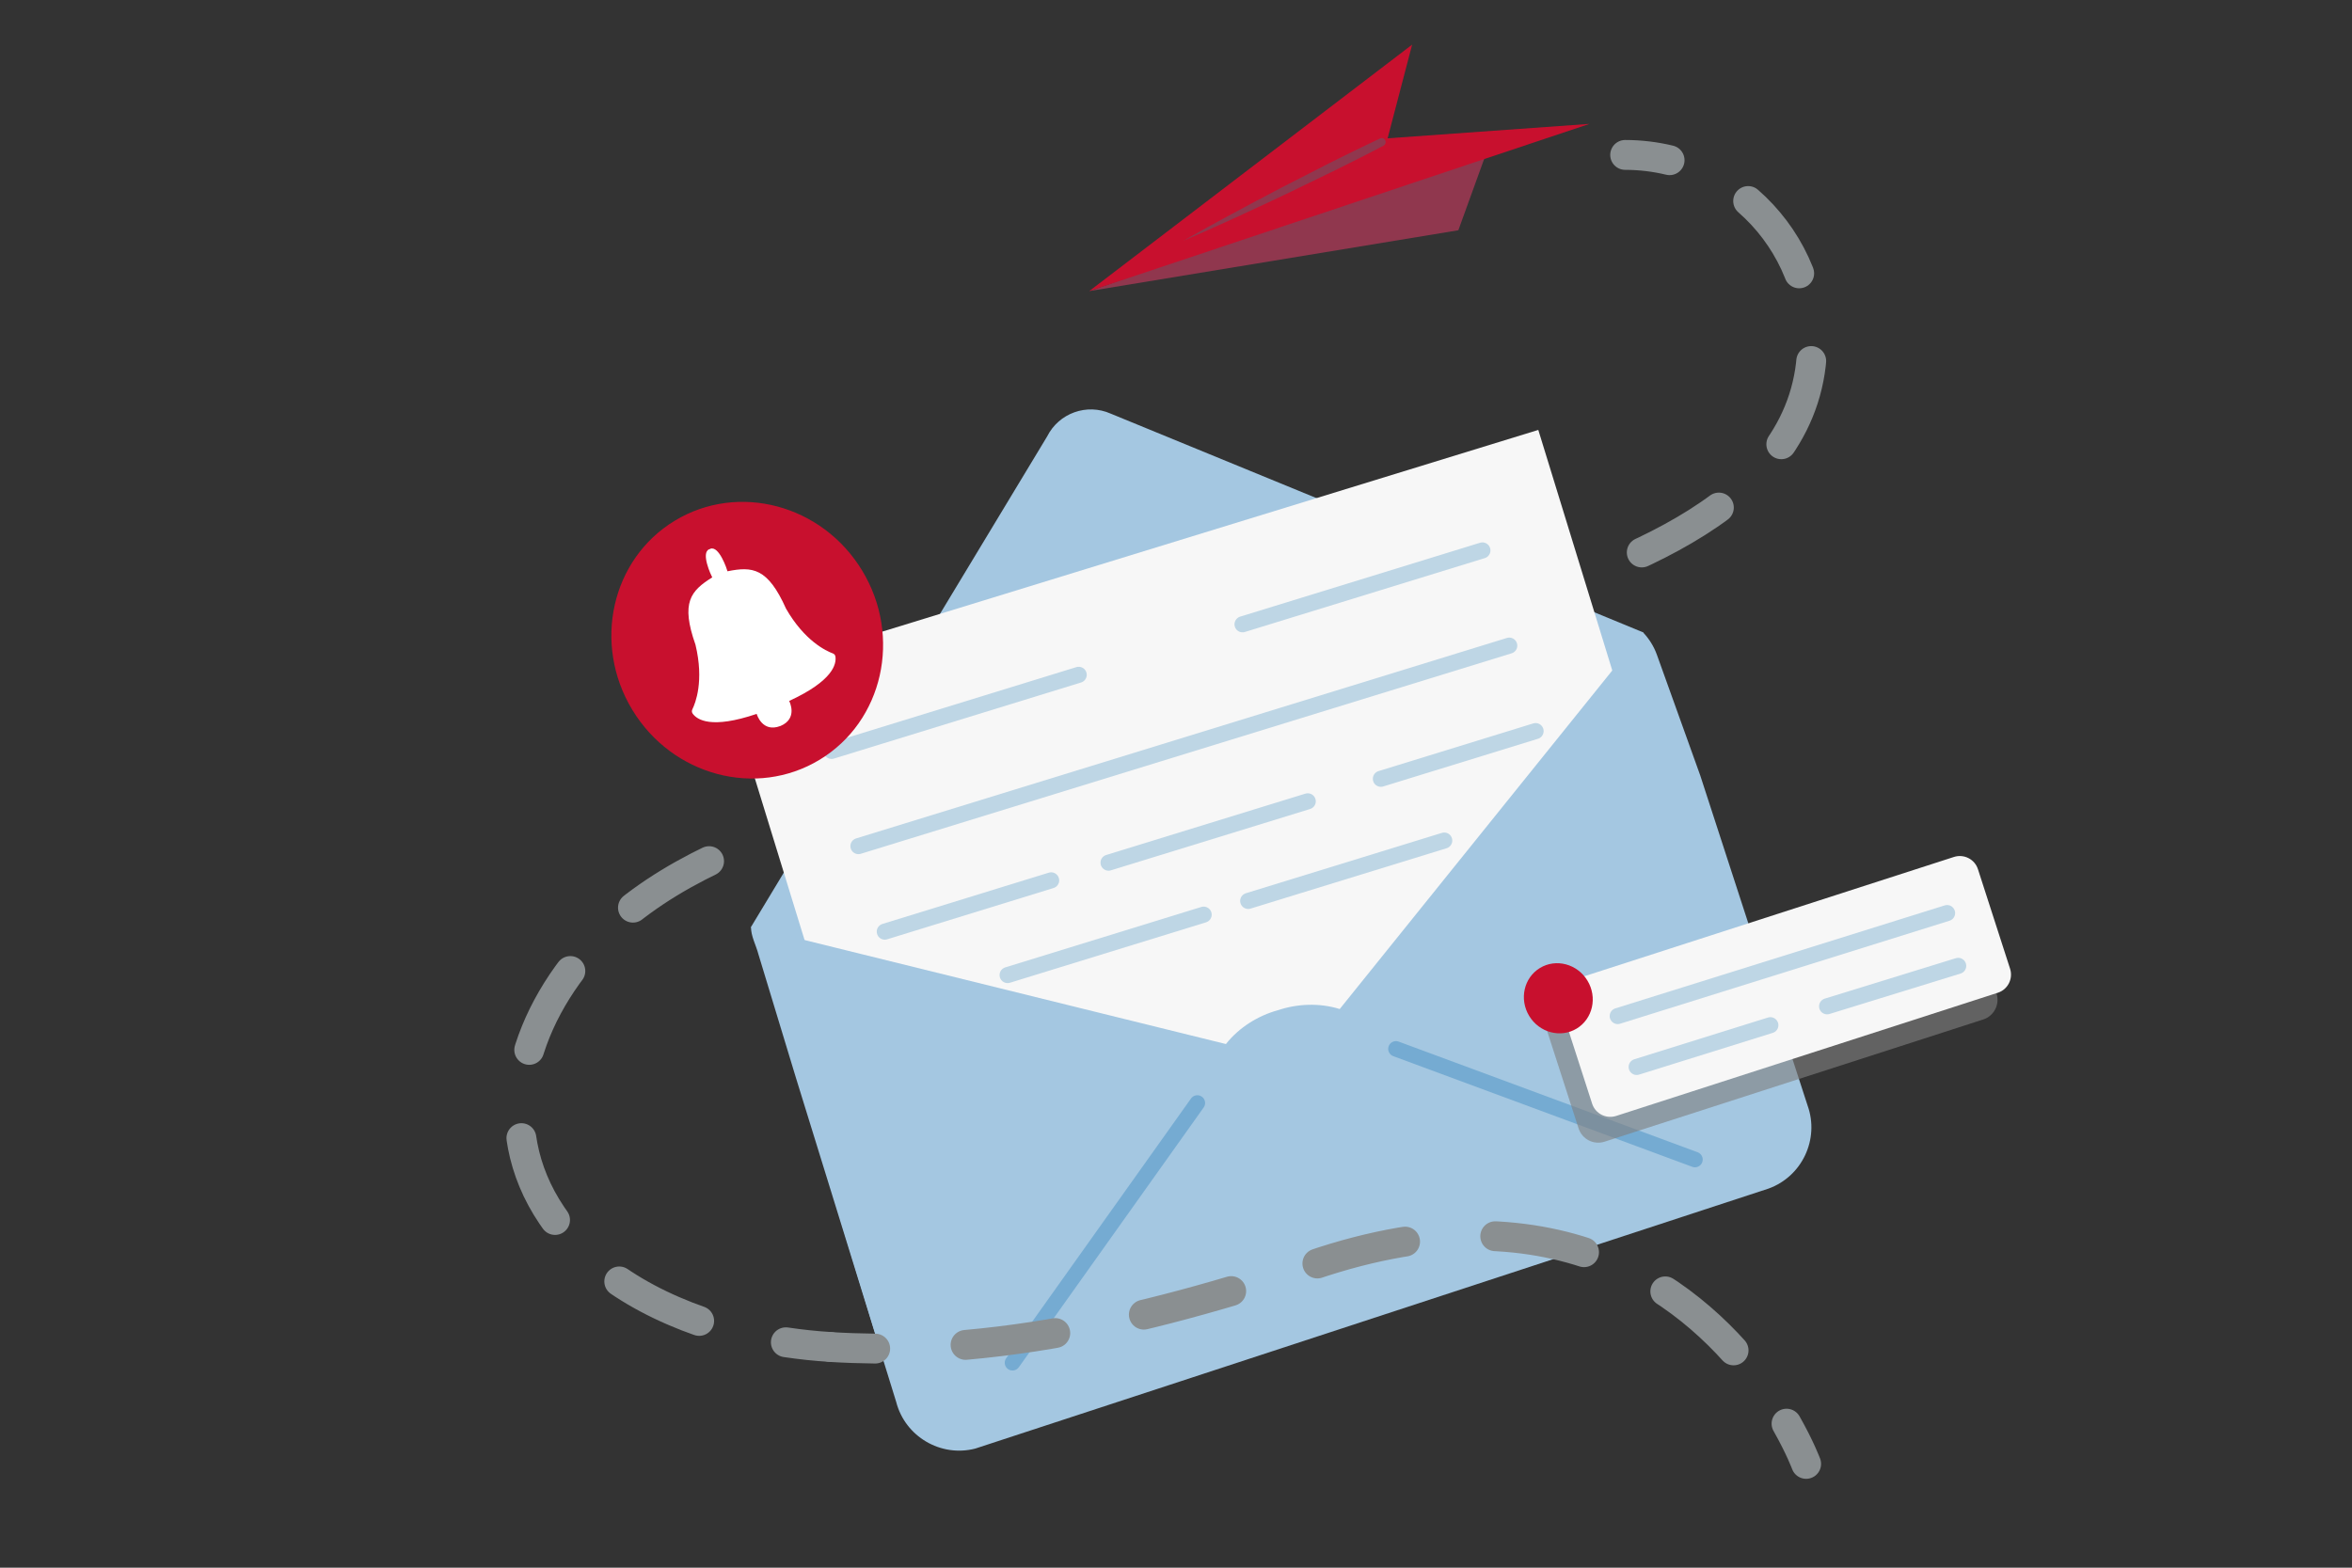 <svg enable-background="new 0 0 432 288" viewBox="0 0 432 288" xmlns="http://www.w3.org/2000/svg"><rect x="0" y="0" width="432" height="288" fill="#333333" stroke="none"/><path d="m298.5 28.46c2.81 0 5.54.34 8.16.97" fill="none" stroke="#8a8f91" stroke-linecap="round" stroke-miterlimit="10" stroke-width="5.486"/><path d="m321.09 36.93c7.21 6.3 11.76 15.56 11.76 25.88 0 30.22-36.54 41.85-59.73 49.22-23.37 7.43-46.71 14.97-70.11 22.28-17.29 5.4-34.75 10.32-52 15.83-15.49 4.94-31.13 11.37-42.37 23.56-12.7 13.77-18.45 33.07-7.27 49.6 7.8 11.54 21.17 18.35 34.94 21.71" style="fill:none;stroke:#8a8f91;stroke-width:5.486;stroke-linecap:round;stroke-miterlimit:10;stroke-dasharray:16.415 16.415"/><path d="m144.34 246.59c2.77.41 5.51.7 8.18.86" fill="none" stroke="#8a8f91" stroke-linecap="round" stroke-miterlimit="10" stroke-width="5.486"/><path d="m273.07 27.91-5.21 14.39-67.8 11.18z" fill="#90374e"/><path d="m259.37 8.2-4.5 17.21 37.07-2.65-91.88 30.72z" fill="#c8102e"/><path d="m254.13 26.75c-3 1.59-6.04 3.11-9.08 4.62l-9.17 4.44c-3.08 1.43-6.14 2.9-9.24 4.3-3.09 1.41-6.19 2.81-9.32 4.14 2.95-1.69 5.93-3.32 8.92-4.93 2.98-1.63 6-3.18 9-4.78l9.07-4.64c3.04-1.51 6.08-3.02 9.16-4.46.36-.17.8-.01.97.35s.02.78-.31.96z" fill="#90374e"/><path d="m320.93 211.64-145.04 44.69c-5.85 1.8-12.11-1.51-13.92-7.36l-24.02-78.69c-.03.01 54.38-90.1 54.38-90.1 2.15-4.29 7.29-6.14 11.68-4.19 0 0 97.77 40.13 97.79 40.18l26.49 81.54c1.8 5.86-1.51 12.12-7.36 13.93z" fill="#a4c7e1"/><path d="m148.21 99.02h156.33v126.24h-156.33z" fill="#f7f7f7" transform="matrix(.956 -.294 .294 .956 -37.709 73.852)"/><path d="m312.29 142.46-7.96-22.17c-.57-1.58-1.45-2.96-2.54-4.11-.08.08-.14.14-.14.14l-55.58 69.05c-3.75-1.17-7.82-.97-11.36.22s0 0-.01 0c0 0 0 0-.01 0-3.61 1.01-7.08 3.13-9.52 6.21 0 0-87.1-21.5-87.22-21.53-.06 1.64.93 3.4 1.35 5.03l6.93 22.83 18.38 59.43c1.64 6.35 8.18 10.2 14.52 8.56l145.69-47.76c6.17-2.22 9.4-9.08 7.19-15.25z" fill="#a4c7e1"/><g fill="none" stroke-linecap="round" stroke-miterlimit="10"><path d="m185.97 250.35 33.95-47.72" stroke="#75abd2" stroke-width="2.85"/><path d="m311.32 213.02-54.92-20.33" stroke="#75abd2" stroke-width="2.85"/><path d="m228.22 114.69 44.06-13.57" stroke="#bed6e5" stroke-width="2.951"/><path d="m152.74 137.95 45.39-13.98" stroke="#bed6e5" stroke-width="2.951"/><path d="m157.67 155.44 119.54-36.83" stroke="#bed6e5" stroke-width="2.951"/><path d="m253.63 143.07 28.42-8.76" stroke="#bed6e5" stroke-width="2.951"/><path d="m203.61 158.48 36.59-11.27" stroke="#bed6e5" stroke-width="2.951"/><path d="m162.51 171.15 30.56-9.42" stroke="#bed6e5" stroke-width="2.951"/><path d="m229.26 165.51 36.01-11.09" stroke="#bed6e5" stroke-width="2.951"/><path d="m185.07 179.13 36.01-11.1" stroke="#bed6e5" stroke-width="2.951"/></g><ellipse cx="137.3" cy="117.64" fill="#c8102e" rx="24.69" ry="25.68" transform="matrix(.855 -.518 .518 .855 -41.082 88.151)"/><path d="m153.45 120.63c-.04-.28-.22-.5-.48-.59-1.21-.45-5.18-2.27-8.6-8.23-3.36-7.52-6.18-7.78-10.75-6.86-.09-.35-1.54-4.76-3.16-4.13-.03.01-.05.04-.08.06-.04 0-.08 0-.11.02-1.61.65.37 4.85.55 5.17-3.96 2.48-5.82 4.6-3.08 12.37 1.61 6.68-.01 10.73-.58 11.89-.12.25-.1.53.06.76.81 1.13 3.39 2.9 11.76.06.05.16 1.06 3.47 4.33 2.23v.01c.01-.01.02-.01.03-.02h.01c3.22-1.35 1.68-4.46 1.6-4.6 8.04-3.7 8.69-6.76 8.5-8.14z" fill="#fff"/><path d="m152.53 247.46c2.75.17 5.49.26 8.22.29" fill="none" stroke="#8a8f91" stroke-linecap="round" stroke-miterlimit="10" stroke-width="5.486"/><path d="m177.35 247.07c16.63-1.47 32.99-5.19 49.15-9.99 4.82-1.43 9.61-2.97 14.37-4.6 46.06-15.77 71.21 6.02 82.78 22.07" style="fill:none;stroke:#8a8f91;stroke-width:5.486;stroke-linecap:round;stroke-miterlimit:10;stroke-dasharray:16.621 16.621"/><path d="m328.14 261.54c2.49 4.39 3.6 7.39 3.6 7.39" fill="none" stroke="#8a8f91" stroke-linecap="round" stroke-miterlimit="10" stroke-width="5.486"/><path d="m364.26 187.29-69.54 22.45c-2 .64-4.13-.45-4.78-2.45l-5.72-17.72c-.64-2 .45-4.13 2.45-4.78l69.54-22.45c2-.64 4.13.45 4.78 2.45l5.72 17.72c.64 2-.46 4.14-2.45 4.78z" fill="#808080" opacity=".62"/><path d="m366.94 182.38-70.1 22.63c-1.84.59-3.82-.42-4.41-2.26l-5.9-18.28c-.59-1.84.42-3.82 2.26-4.41l70.1-22.63c1.84-.59 3.82.42 4.41 2.26l5.9 18.28c.59 1.84-.42 3.82-2.26 4.41z" fill="#f7f7f7"/><ellipse cx="286.33" cy="183.43" fill="#c8102e" rx="6.26" ry="6.51" transform="matrix(.855 -.518 .518 .855 -53.608 174.879)"/><path d="m297.13 186.66 60.5-18.92" fill="none" stroke="#bed6e5" stroke-linecap="round" stroke-miterlimit="10" stroke-width="2.951"/><path d="m335.59 184.87 24.08-7.43" fill="none" stroke="#bed6e5" stroke-linecap="round" stroke-miterlimit="10" stroke-width="2.951"/><path d="m300.61 196.01 24.56-7.67" fill="none" stroke="#bed6e5" stroke-linecap="round" stroke-miterlimit="10" stroke-width="2.951"/></svg>